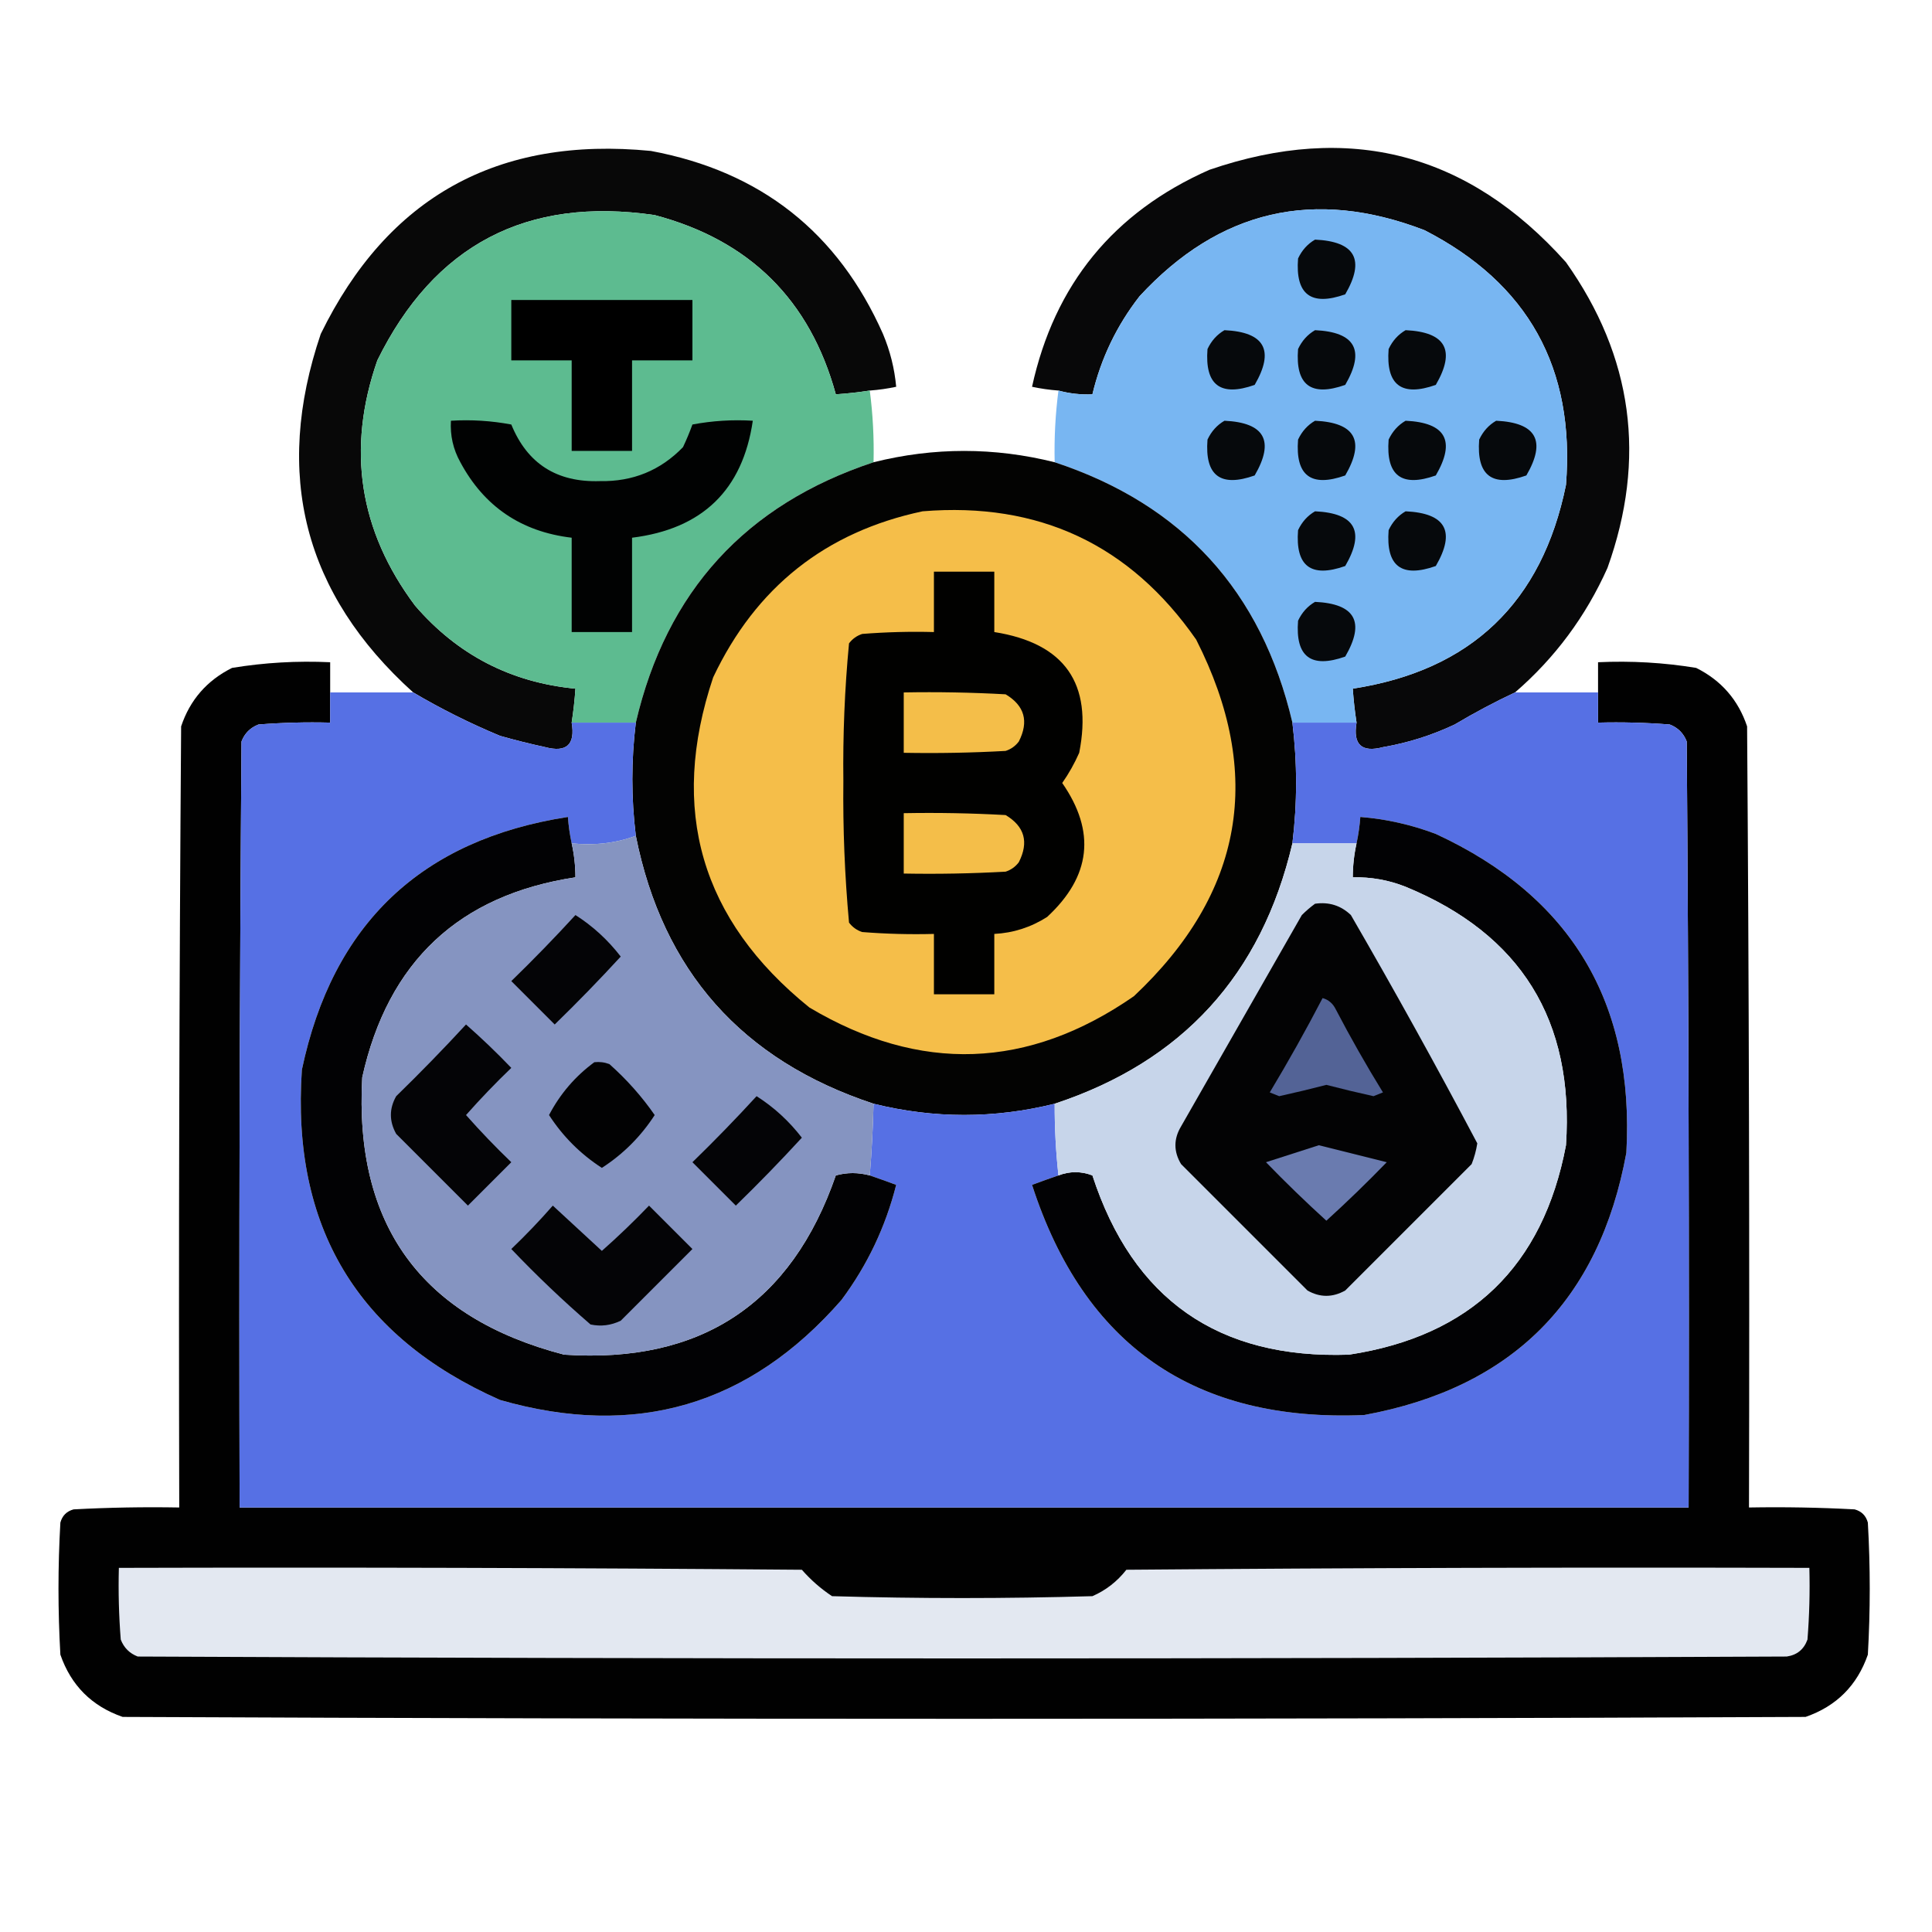<svg xmlns="http://www.w3.org/2000/svg" xmlns:xlink="http://www.w3.org/1999/xlink" version="1.1" width="512px" height="512px" style="shape-rendering:geometricPrecision; text-rendering:geometricPrecision; image-rendering:optimizeQuality; fill-rule:evenodd; clip-rule:evenodd">
<g><path style="opacity:0.965" fill="#000101" d="M 230.5,103.5 C 227.518,103.963 224.518,104.296 221.5,104.5C 214.649,79.483 198.649,63.649 173.5,57C 139.578,52.043 115.078,64.876 100,95.5C 91.809,118.984 95.143,140.651 110,160.5C 121.234,173.534 135.401,180.867 152.5,182.5C 152.296,185.518 151.963,188.518 151.5,191.5C 152.494,197.325 150.161,199.492 144.5,198C 140.465,197.126 136.465,196.126 132.5,195C 124.459,191.646 116.792,187.813 109.5,183.5C 80.555,157.39 72.388,125.723 85,88.5C 102.749,52.2 131.916,36.033 172.5,40C 201.572,45.416 222.072,61.582 234,88.5C 235.893,93.007 237.059,97.673 237.5,102.5C 235.194,102.993 232.861,103.326 230.5,103.5 Z"/></g>
<g><path style="opacity:0.965" fill="#010102" d="M 401.5,183.5 C 396.105,186.033 390.771,188.867 385.5,192C 379.439,194.864 373.106,196.864 366.5,198C 360.839,199.492 358.506,197.325 359.5,191.5C 359.037,188.518 358.704,185.518 358.5,182.5C 389.824,177.678 408.658,159.678 415,128.5C 417.453,97.563 404.953,75.063 377.5,61C 348.306,49.77 323.14,55.604 302,78.5C 295.957,86.254 291.79,94.92 289.5,104.5C 286.43,104.632 283.43,104.299 280.5,103.5C 278.139,103.326 275.806,102.993 273.5,102.5C 279.432,75.399 295.099,56.232 320.5,45C 357.543,32.301 389.043,40.468 415,69.5C 432.727,94.507 436.394,121.507 426,150.5C 420.25,163.351 412.083,174.351 401.5,183.5 Z"/></g>
<g><path style="opacity:1" fill="#78b6f2" d="M 359.5,191.5 C 353.833,191.5 348.167,191.5 342.5,191.5C 334.337,156.674 313.337,133.674 279.5,122.5C 279.347,116.131 279.68,109.797 280.5,103.5C 283.43,104.299 286.43,104.632 289.5,104.5C 291.79,94.92 295.957,86.254 302,78.5C 323.14,55.604 348.306,49.77 377.5,61C 404.953,75.063 417.453,97.563 415,128.5C 408.658,159.678 389.824,177.678 358.5,182.5C 358.704,185.518 359.037,188.518 359.5,191.5 Z"/></g>
<g><path style="opacity:0.999" fill="#5dbb90" d="M 230.5,103.5 C 231.32,109.797 231.653,116.131 231.5,122.5C 197.606,133.728 176.606,156.728 168.5,191.5C 162.833,191.5 157.167,191.5 151.5,191.5C 151.963,188.518 152.296,185.518 152.5,182.5C 135.401,180.867 121.234,173.534 110,160.5C 95.143,140.651 91.809,118.984 100,95.5C 115.078,64.876 139.578,52.043 173.5,57C 198.649,63.649 214.649,79.483 221.5,104.5C 224.518,104.296 227.518,103.963 230.5,103.5 Z"/></g>
<g><path style="opacity:1" fill="#06090c" d="M 348.5,63.5 C 359.167,64.002 361.833,68.836 356.5,78C 347.42,81.215 343.253,78.048 344,68.5C 345.025,66.313 346.525,64.646 348.5,63.5 Z"/></g>
<g><path style="opacity:1" fill="#000000" d="M 135.5,79.5 C 151.5,79.5 167.5,79.5 183.5,79.5C 183.5,84.833 183.5,90.167 183.5,95.5C 178.167,95.5 172.833,95.5 167.5,95.5C 167.5,103.5 167.5,111.5 167.5,119.5C 162.167,119.5 156.833,119.5 151.5,119.5C 151.5,111.5 151.5,103.5 151.5,95.5C 146.167,95.5 140.833,95.5 135.5,95.5C 135.5,90.167 135.5,84.833 135.5,79.5 Z"/></g>
<g><path style="opacity:1" fill="#06090c" d="M 324.5,87.5 C 335.167,88.002 337.833,92.836 332.5,102C 323.42,105.215 319.253,102.048 320,92.5C 321.025,90.313 322.525,88.646 324.5,87.5 Z"/></g>
<g><path style="opacity:1" fill="#06090c" d="M 348.5,87.5 C 359.167,88.002 361.833,92.836 356.5,102C 347.42,105.215 343.253,102.048 344,92.5C 345.025,90.313 346.525,88.646 348.5,87.5 Z"/></g>
<g><path style="opacity:1" fill="#06090c" d="M 372.5,87.5 C 383.167,88.002 385.833,92.836 380.5,102C 371.42,105.215 367.253,102.048 368,92.5C 369.025,90.313 370.525,88.646 372.5,87.5 Z"/></g>
<g><path style="opacity:1" fill="#010202" d="M 119.5,111.5 C 124.875,111.172 130.208,111.505 135.5,112.5C 139.737,122.882 147.57,127.882 159,127.5C 167.695,127.668 175.029,124.668 181,118.5C 181.931,116.541 182.764,114.541 183.5,112.5C 188.792,111.505 194.125,111.172 199.5,111.5C 196.813,129.851 186.146,140.185 167.5,142.5C 167.5,150.833 167.5,159.167 167.5,167.5C 162.167,167.5 156.833,167.5 151.5,167.5C 151.5,159.167 151.5,150.833 151.5,142.5C 138.136,140.911 128.302,134.244 122,122.5C 120.096,119.077 119.263,115.41 119.5,111.5 Z"/></g>
<g><path style="opacity:1" fill="#06090c" d="M 324.5,111.5 C 335.167,112.003 337.833,116.836 332.5,126C 323.42,129.215 319.253,126.048 320,116.5C 321.025,114.313 322.525,112.646 324.5,111.5 Z"/></g>
<g><path style="opacity:1" fill="#06090c" d="M 348.5,111.5 C 359.167,112.003 361.833,116.836 356.5,126C 347.42,129.215 343.253,126.048 344,116.5C 345.025,114.313 346.525,112.646 348.5,111.5 Z"/></g>
<g><path style="opacity:1" fill="#06090c" d="M 372.5,111.5 C 383.167,112.003 385.833,116.836 380.5,126C 371.42,129.215 367.253,126.048 368,116.5C 369.025,114.313 370.525,112.646 372.5,111.5 Z"/></g>
<g><path style="opacity:1" fill="#06090c" d="M 396.5,111.5 C 407.167,112.003 409.833,116.836 404.5,126C 395.42,129.215 391.253,126.048 392,116.5C 393.025,114.313 394.525,112.646 396.5,111.5 Z"/></g>
<g><path style="opacity:0.997" fill="#030302" d="M 279.5,122.5 C 313.337,133.674 334.337,156.674 342.5,191.5C 343.802,202.17 343.802,212.836 342.5,223.5C 334.323,258.338 313.323,281.338 279.5,292.5C 263.506,296.469 247.506,296.469 231.5,292.5C 196.645,280.986 175.645,257.32 168.5,221.5C 167.271,211.49 167.271,201.49 168.5,191.5C 176.606,156.728 197.606,133.728 231.5,122.5C 247.5,118.5 263.5,118.5 279.5,122.5 Z"/></g>
<g><path style="opacity:1" fill="#f5be49" d="M 244.5,135.5 C 275.295,132.984 299.462,144.317 317,169.5C 335.086,205.153 329.586,236.653 300.5,264C 272.477,283.434 243.81,284.434 214.5,267C 185.733,243.769 177.233,214.602 189,179.5C 200.307,155.615 218.807,140.948 244.5,135.5 Z"/></g>
<g><path style="opacity:1" fill="#06090c" d="M 348.5,135.5 C 359.167,136.003 361.833,140.836 356.5,150C 347.42,153.215 343.253,150.048 344,140.5C 345.025,138.313 346.525,136.646 348.5,135.5 Z"/></g>
<g><path style="opacity:1" fill="#06090c" d="M 372.5,135.5 C 383.167,136.003 385.833,140.836 380.5,150C 371.42,153.215 367.253,150.048 368,140.5C 369.025,138.313 370.525,136.646 372.5,135.5 Z"/></g>
<g><path style="opacity:1" fill="#010100" d="M 247.5,151.5 C 252.833,151.5 258.167,151.5 263.5,151.5C 263.5,156.833 263.5,162.167 263.5,167.5C 282.131,170.448 289.631,181.115 286,199.5C 284.753,202.329 283.253,204.995 281.5,207.5C 290.461,220.417 289.128,232.25 277.5,243C 273.221,245.736 268.554,247.236 263.5,247.5C 263.5,252.833 263.5,258.167 263.5,263.5C 258.167,263.5 252.833,263.5 247.5,263.5C 247.5,258.167 247.5,252.833 247.5,247.5C 241.158,247.666 234.825,247.5 228.5,247C 227.069,246.535 225.903,245.701 225,244.5C 223.862,232.067 223.362,219.567 223.5,207C 223.352,194.741 223.852,182.575 225,170.5C 225.903,169.299 227.069,168.465 228.5,168C 234.825,167.5 241.158,167.334 247.5,167.5C 247.5,162.167 247.5,156.833 247.5,151.5 Z"/></g>
<g><path style="opacity:1" fill="#06090c" d="M 348.5,159.5 C 359.167,160.003 361.833,164.836 356.5,174C 347.42,177.215 343.253,174.048 344,164.5C 345.025,162.313 346.525,160.646 348.5,159.5 Z"/></g>
<g><path style="opacity:0.996" fill="#000000" d="M 87.5,183.5 C 87.5,186.167 87.5,188.833 87.5,191.5C 81.158,191.334 74.825,191.5 68.5,192C 66.333,192.833 64.833,194.333 64,196.5C 63.5,264.166 63.333,331.833 63.5,399.5C 191.5,399.5 319.5,399.5 447.5,399.5C 447.667,331.833 447.5,264.166 447,196.5C 446.167,194.333 444.667,192.833 442.5,192C 436.175,191.5 429.842,191.334 423.5,191.5C 423.5,188.833 423.5,186.167 423.5,183.5C 423.5,180.833 423.5,178.167 423.5,175.5C 432.25,175.09 440.916,175.59 449.5,177C 456.149,180.314 460.649,185.481 463,192.5C 463.5,261.499 463.667,330.499 463.5,399.5C 472.839,399.334 482.173,399.5 491.5,400C 493.333,400.5 494.5,401.667 495,403.5C 495.667,415.167 495.667,426.833 495,438.5C 492.167,446.667 486.667,452.167 478.5,455C 329.833,455.667 181.167,455.667 32.5,455C 24.333,452.167 18.833,446.667 16,438.5C 15.333,426.833 15.333,415.167 16,403.5C 16.5,401.667 17.667,400.5 19.5,400C 28.827,399.5 38.161,399.334 47.5,399.5C 47.333,330.499 47.5,261.499 48,192.5C 50.351,185.481 54.851,180.314 61.5,177C 70.084,175.59 78.75,175.09 87.5,175.5C 87.5,178.167 87.5,180.833 87.5,183.5 Z"/></g>
<g><path style="opacity:1" fill="#5670e4" d="M 87.5,183.5 C 94.833,183.5 102.167,183.5 109.5,183.5C 116.792,187.813 124.459,191.646 132.5,195C 136.465,196.126 140.465,197.126 144.5,198C 150.161,199.492 152.494,197.325 151.5,191.5C 157.167,191.5 162.833,191.5 168.5,191.5C 167.271,201.49 167.271,211.49 168.5,221.5C 163.265,223.45 157.598,224.117 151.5,223.5C 151.007,221.194 150.674,218.861 150.5,216.5C 111.635,222.529 88.135,244.862 80,283.5C 77.192,325.077 94.692,354.244 132.5,371C 168.421,381.316 198.588,372.483 223,344.5C 229.845,335.31 234.678,325.143 237.5,314C 235.073,313.098 232.74,312.264 230.5,311.5C 231.014,305.178 231.347,298.845 231.5,292.5C 247.506,296.469 263.506,296.469 279.5,292.5C 279.476,298.857 279.81,305.19 280.5,311.5C 278.26,312.264 275.927,313.098 273.5,314C 287.262,356.564 316.595,376.897 361.5,375C 400.667,367.833 423.833,344.667 431,305.5C 433.219,265.748 416.386,237.581 380.5,221C 374.037,218.551 367.37,217.051 360.5,216.5C 360.326,218.861 359.993,221.194 359.5,223.5C 353.833,223.5 348.167,223.5 342.5,223.5C 343.802,212.836 343.802,202.17 342.5,191.5C 348.167,191.5 353.833,191.5 359.5,191.5C 358.506,197.325 360.839,199.492 366.5,198C 373.106,196.864 379.439,194.864 385.5,192C 390.771,188.867 396.105,186.033 401.5,183.5C 408.833,183.5 416.167,183.5 423.5,183.5C 423.5,186.167 423.5,188.833 423.5,191.5C 429.842,191.334 436.175,191.5 442.5,192C 444.667,192.833 446.167,194.333 447,196.5C 447.5,264.166 447.667,331.833 447.5,399.5C 319.5,399.5 191.5,399.5 63.5,399.5C 63.333,331.833 63.5,264.166 64,196.5C 64.833,194.333 66.333,192.833 68.5,192C 74.825,191.5 81.158,191.334 87.5,191.5C 87.5,188.833 87.5,186.167 87.5,183.5 Z"/></g>
<g><path style="opacity:1" fill="#f4be49" d="M 239.5,183.5 C 248.506,183.334 257.506,183.5 266.5,184C 271.535,187.013 272.702,191.18 270,196.5C 269.097,197.701 267.931,198.535 266.5,199C 257.506,199.5 248.506,199.666 239.5,199.5C 239.5,194.167 239.5,188.833 239.5,183.5 Z"/></g>
<g><path style="opacity:1" fill="#f4be49" d="M 239.5,215.5 C 248.506,215.334 257.506,215.5 266.5,216C 271.535,219.013 272.702,223.18 270,228.5C 269.097,229.701 267.931,230.535 266.5,231C 257.506,231.5 248.506,231.666 239.5,231.5C 239.5,226.167 239.5,220.833 239.5,215.5 Z"/></g>
<g><path style="opacity:1" fill="#020204" d="M 151.5,223.5 C 152.159,226.455 152.492,229.455 152.5,232.5C 121.647,237.182 102.813,254.849 96,285.5C 93.842,324.661 111.675,349.161 149.5,359C 185.701,361.414 209.701,345.58 221.5,311.5C 224.446,310.679 227.446,310.679 230.5,311.5C 232.74,312.264 235.073,313.098 237.5,314C 234.678,325.143 229.845,335.31 223,344.5C 198.588,372.483 168.421,381.316 132.5,371C 94.692,354.244 77.192,325.077 80,283.5C 88.135,244.862 111.635,222.529 150.5,216.5C 150.674,218.861 151.007,221.194 151.5,223.5 Z"/></g>
<g><path style="opacity:1" fill="#020204" d="M 280.5,311.5 C 283.502,310.357 286.502,310.357 289.5,311.5C 300.226,344.368 322.893,360.201 357.5,359C 389.747,354.087 408.914,335.587 415,303.5C 417.206,270.397 403.04,247.564 372.5,235C 367.997,233.22 363.33,232.387 358.5,232.5C 358.508,229.455 358.841,226.455 359.5,223.5C 359.993,221.194 360.326,218.861 360.5,216.5C 367.37,217.051 374.037,218.551 380.5,221C 416.386,237.581 433.219,265.748 431,305.5C 423.833,344.667 400.667,367.833 361.5,375C 316.595,376.897 287.262,356.564 273.5,314C 275.927,313.098 278.26,312.264 280.5,311.5 Z"/></g>
<g><path style="opacity:1" fill="#8594c1" d="M 168.5,221.5 C 175.645,257.32 196.645,280.986 231.5,292.5C 231.347,298.845 231.014,305.178 230.5,311.5C 227.446,310.679 224.446,310.679 221.5,311.5C 209.701,345.58 185.701,361.414 149.5,359C 111.675,349.161 93.842,324.661 96,285.5C 102.813,254.849 121.647,237.182 152.5,232.5C 152.492,229.455 152.159,226.455 151.5,223.5C 157.598,224.117 163.265,223.45 168.5,221.5 Z"/></g>
<g><path style="opacity:1" fill="#c7d5ea" d="M 342.5,223.5 C 348.167,223.5 353.833,223.5 359.5,223.5C 358.841,226.455 358.508,229.455 358.5,232.5C 363.33,232.387 367.997,233.22 372.5,235C 403.04,247.564 417.206,270.397 415,303.5C 408.914,335.587 389.747,354.087 357.5,359C 322.893,360.201 300.226,344.368 289.5,311.5C 286.502,310.357 283.502,310.357 280.5,311.5C 279.81,305.19 279.476,298.857 279.5,292.5C 313.323,281.338 334.323,258.338 342.5,223.5 Z"/></g>
<g><path style="opacity:1" fill="#030304" d="M 348.5,239.5 C 352.192,238.971 355.358,239.971 358,242.5C 369.574,262.486 380.741,282.653 391.5,303C 391.204,304.888 390.704,306.722 390,308.5C 378.833,319.667 367.667,330.833 356.5,342C 353.134,343.879 349.8,343.879 346.5,342C 335.333,330.833 324.167,319.667 313,308.5C 311,305.167 311,301.833 313,298.5C 323.667,279.833 334.333,261.167 345,242.5C 346.145,241.364 347.312,240.364 348.5,239.5 Z"/></g>
<g><path style="opacity:1" fill="#040406" d="M 152.5,242.5 C 157.085,245.414 161.085,249.08 164.5,253.5C 158.848,259.652 153.015,265.652 147,271.5C 143.167,267.667 139.333,263.833 135.5,260C 141.37,254.298 147.036,248.465 152.5,242.5 Z"/></g>
<g><path style="opacity:1" fill="#536396" d="M 350.5,264.5 C 352.074,264.937 353.241,265.937 354,267.5C 357.914,274.996 362.08,282.329 366.5,289.5C 365.667,289.833 364.833,290.167 364,290.5C 359.788,289.572 355.622,288.572 351.5,287.5C 347.378,288.572 343.212,289.572 339,290.5C 338.167,290.167 337.333,289.833 336.5,289.5C 341.444,281.274 346.111,272.94 350.5,264.5 Z"/></g>
<g><path style="opacity:1" fill="#040406" d="M 123.5,271.5 C 127.631,275.13 131.631,278.963 135.5,283C 131.318,287.015 127.318,291.182 123.5,295.5C 127.318,299.818 131.318,303.985 135.5,308C 131.667,311.833 127.833,315.667 124,319.5C 117.667,313.167 111.333,306.833 105,300.5C 103.121,297.134 103.121,293.8 105,290.5C 111.369,284.298 117.536,277.965 123.5,271.5 Z"/></g>
<g><path style="opacity:1" fill="#020203" d="M 157.5,281.5 C 158.873,281.343 160.207,281.51 161.5,282C 166.088,286.081 170.088,290.581 173.5,295.5C 169.833,301.167 165.167,305.833 159.5,309.5C 153.833,305.833 149.167,301.167 145.5,295.5C 148.427,289.907 152.427,285.24 157.5,281.5 Z"/></g>
<g><path style="opacity:1" fill="#040406" d="M 200.5,290.5 C 205.085,293.414 209.085,297.08 212.5,301.5C 206.848,307.652 201.015,313.652 195,319.5C 191.167,315.667 187.333,311.833 183.5,308C 189.37,302.298 195.036,296.465 200.5,290.5 Z"/></g>
<g><path style="opacity:1" fill="#6a7baf" d="M 349.5,303.5 C 355.463,304.991 361.463,306.491 367.5,308C 362.319,313.348 356.985,318.515 351.5,323.5C 346.015,318.515 340.681,313.348 335.5,308C 340.274,306.481 344.941,304.981 349.5,303.5 Z"/></g>
<g><path style="opacity:1" fill="#040406" d="M 146.5,319.5 C 150.813,323.478 155.146,327.478 159.5,331.5C 163.818,327.682 167.985,323.682 172,319.5C 175.833,323.333 179.667,327.167 183.5,331C 177.167,337.333 170.833,343.667 164.5,350C 161.923,351.25 159.257,351.584 156.5,351C 149.197,344.698 142.197,338.032 135.5,331C 139.37,327.298 143.037,323.464 146.5,319.5 Z"/></g>
<g><path style="opacity:1" fill="#e3e8f1" d="M 31.5,415.5 C 91.834,415.333 152.168,415.5 212.5,416C 214.871,418.706 217.537,421.039 220.5,423C 243.5,423.667 266.5,423.667 289.5,423C 293.05,421.459 296.05,419.126 298.5,416C 358.832,415.5 419.166,415.333 479.5,415.5C 479.666,421.842 479.5,428.175 479,434.5C 478.065,437.102 476.232,438.602 473.5,439C 327.833,439.667 182.167,439.667 36.5,439C 34.333,438.167 32.833,436.667 32,434.5C 31.5,428.175 31.334,421.842 31.5,415.5 Z"/></g>
</svg>